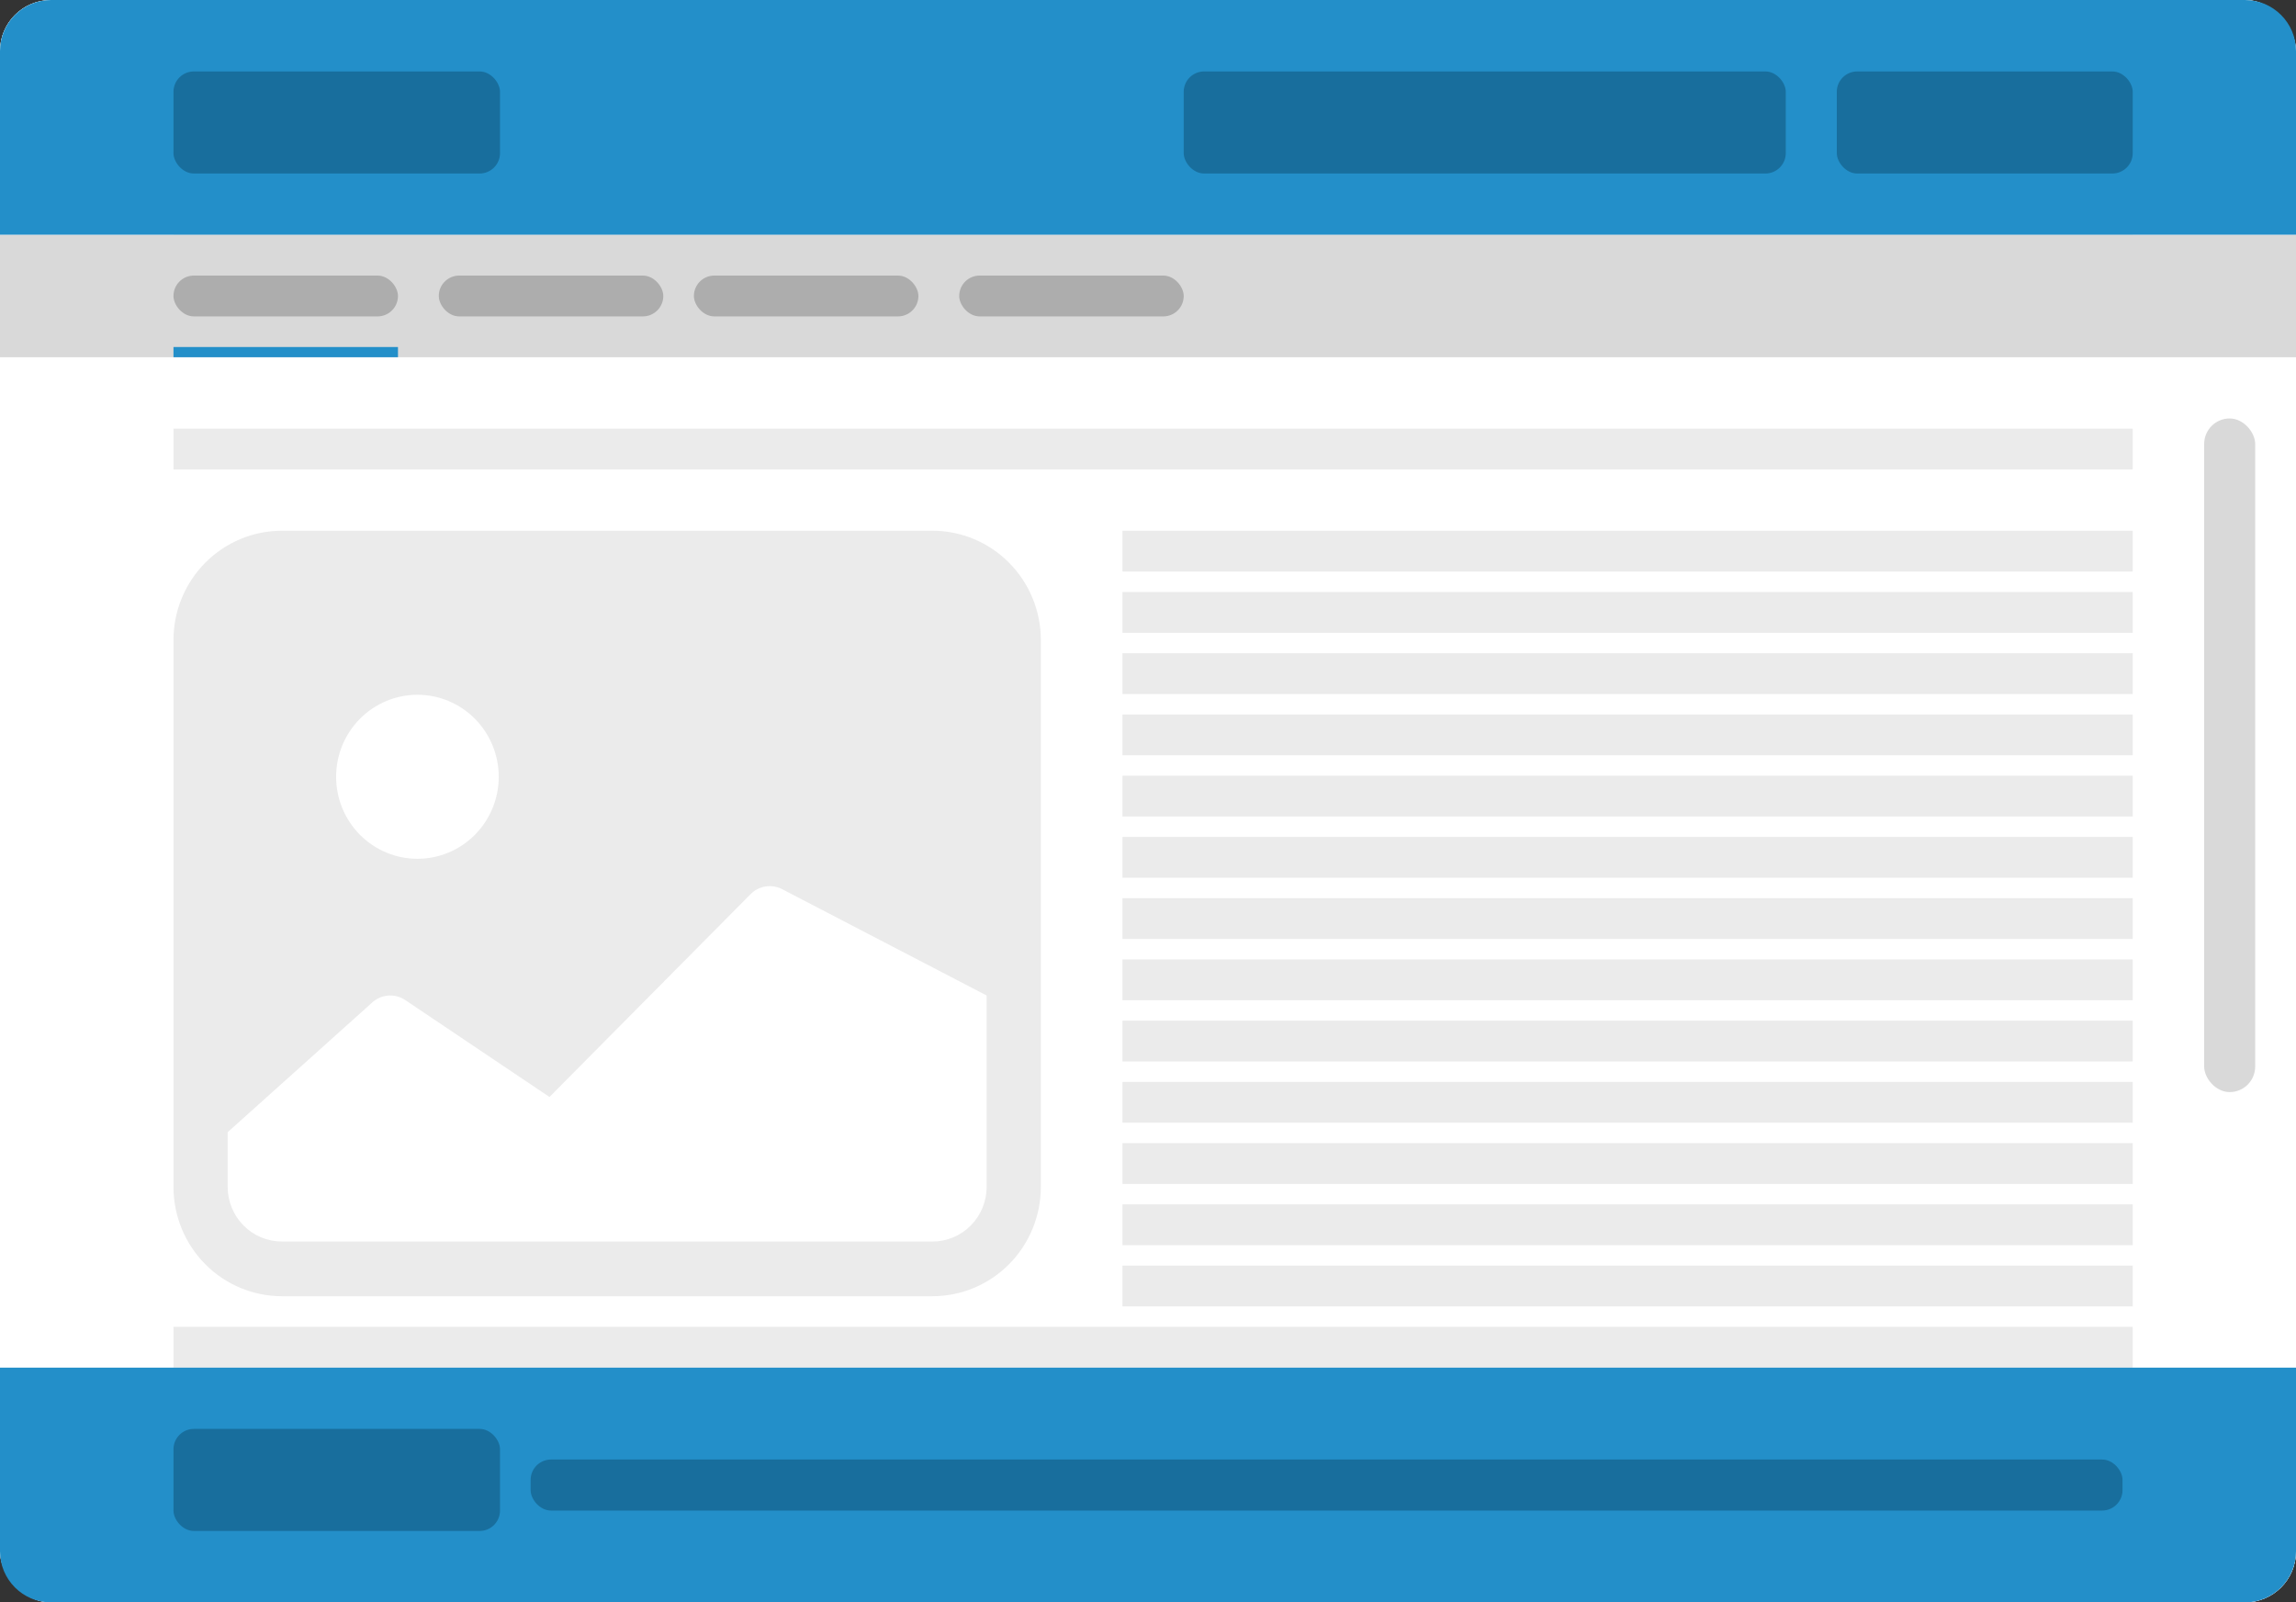 <svg width="225" height="157" viewBox="0 0 225 157" fill="none" xmlns="http://www.w3.org/2000/svg">
<rect x="0" y="0" width="225" height="157" fill="#333333" stroke="none"/>
<rect width="225" height="157" rx="5" fill="white"/>
<rect x="0.5" y="0.5" width="224" height="156" rx="4.5" stroke="black" stroke-opacity="0.1"/>
<rect width="225" height="157" rx="5" fill="white"/>
<rect x="17" y="7" width="192" height="4" fill="#EBEBEB">
                                    <animate attributeName="y" values="7;0;7" begin="0s" dur="2.5s" repeatCount="indefinite" calcMode="linear" keyTimes="0;0.5;1"/></rect>
<rect x="17" y="13" width="192" height="4" fill="#EBEBEB">
                                    <animate attributeName="y" values="13;6;13" begin="0s" dur="2.5s" repeatCount="indefinite" calcMode="linear" keyTimes="0;0.5;1"/></rect>
<rect x="17" y="19" width="192" height="4" fill="#EBEBEB">
                                    <animate attributeName="y" values="19;12;19" begin="0s" dur="2.5s" repeatCount="indefinite" calcMode="linear" keyTimes="0;0.5;1"/></rect>
<rect x="17" y="25" width="192" height="4" fill="#EBEBEB">
                                    <animate attributeName="y" values="25;18;25" begin="0s" dur="2.5s" repeatCount="indefinite" calcMode="linear" keyTimes="0;0.5;1"/></rect>
<rect x="17" y="42" width="192" height="4" fill="#EBEBEB">
                                    <animate attributeName="y" values="42;35;42" begin="0s" dur="2.5s" repeatCount="indefinite" calcMode="linear" keyTimes="0;0.5;1"/></rect>
<rect x="110" y="52" width="99" height="4" fill="#EBEBEB">
                                    <animate attributeName="y" values="52;45;52" begin="0s" dur="2.5s" repeatCount="indefinite" calcMode="linear" keyTimes="0;0.5;1"/></rect>
<rect x="110" y="88" width="99" height="4" fill="#EBEBEB">
                                    <animate attributeName="y" values="88;81;88" begin="0s" dur="2.5s" repeatCount="indefinite" calcMode="linear" keyTimes="0;0.5;1"/></rect>
<rect x="110" y="118" width="99" height="4" fill="#EBEBEB">
                                    <animate attributeName="y" values="118;111;118" begin="0s" dur="2.5s" repeatCount="indefinite" calcMode="linear" keyTimes="0;0.5;1"/></rect>
<rect x="110" y="58" width="99" height="4" fill="#EBEBEB">
                                    <animate attributeName="y" values="58;51;58" begin="0s" dur="2.5s" repeatCount="indefinite" calcMode="linear" keyTimes="0;0.5;1"/></rect>
<rect x="110" y="94" width="99" height="4" fill="#EBEBEB">
                                    <animate attributeName="y" values="94;87;94" begin="0s" dur="2.5s" repeatCount="indefinite" calcMode="linear" keyTimes="0;0.5;1"/></rect>
<rect x="110" y="124" width="99" height="4" fill="#EBEBEB">
                                    <animate attributeName="y" values="124;117;124" begin="0s" dur="2.5s" repeatCount="indefinite" calcMode="linear" keyTimes="0;0.5;1"/></rect>
<rect x="110" y="64" width="99" height="4" fill="#EBEBEB">
                                    <animate attributeName="y" values="64;57;64" begin="0s" dur="2.5s" repeatCount="indefinite" calcMode="linear" keyTimes="0;0.5;1"/></rect>
<rect x="110" y="100" width="99" height="4" fill="#EBEBEB">
                                    <animate attributeName="y" values="100;93;100" begin="0s" dur="2.5s" repeatCount="indefinite" calcMode="linear" keyTimes="0;0.5;1"/></rect>
<rect x="110" y="70" width="99" height="4" fill="#EBEBEB">
                                    <animate attributeName="y" values="70;63;70" begin="0s" dur="2.5s" repeatCount="indefinite" calcMode="linear" keyTimes="0;0.5;1"/></rect>
<rect x="110" y="106" width="99" height="4" fill="#EBEBEB">
                                    <animate attributeName="y" values="106;99;106" begin="0s" dur="2.5s" repeatCount="indefinite" calcMode="linear" keyTimes="0;0.5;1"/></rect>
<rect x="110" y="76" width="99" height="4" fill="#EBEBEB">
                                    <animate attributeName="y" values="76;69;76" begin="0s" dur="2.5s" repeatCount="indefinite" calcMode="linear" keyTimes="0;0.5;1"/></rect>
<rect x="110" y="82" width="99" height="4" fill="#EBEBEB">
                                    <animate attributeName="y" values="82;75;82" begin="0s" dur="2.5s" repeatCount="indefinite" calcMode="linear" keyTimes="0;0.5;1"/></rect>
<rect x="110" y="112" width="99" height="4" fill="#EBEBEB">
                                    <animate attributeName="y" values="112;105;112" begin="0s" dur="2.5s" repeatCount="indefinite" calcMode="linear" keyTimes="0;0.5;1"/></rect>
<path d="M17 62.714C17 59.873 18.119 57.148 20.112 55.138C22.105 53.129 24.807 52 27.625 52L91.375 52C94.193 52 96.895 53.129 98.888 55.138C100.881 57.148 102 59.873 102 62.714L102 116.286C102 119.127 100.881 121.853 98.888 123.862C96.895 125.871 94.193 127 91.375 127L27.625 127C24.807 127 22.105 125.871 20.112 123.862C18.119 121.853 17 119.127 17 116.286L17 62.714ZM22.312 110.929L22.312 116.286C22.312 117.707 22.872 119.069 23.869 120.074C24.865 121.078 26.216 121.643 27.625 121.643L91.375 121.643C92.784 121.643 94.135 121.078 95.132 120.074C96.128 119.069 96.688 117.707 96.688 116.286L96.688 97.536L76.622 87.105C76.124 86.854 75.56 86.766 75.01 86.856C74.46 86.945 73.951 87.207 73.557 87.604L53.847 107.479L39.716 97.986C39.206 97.643 38.594 97.489 37.984 97.55C37.374 97.61 36.804 97.882 36.369 98.318L22.312 110.929ZM48.875 76.107C48.875 73.976 48.035 71.932 46.541 70.425C45.047 68.918 43.02 68.071 40.906 68.071C38.793 68.071 36.766 68.918 35.272 70.425C33.777 71.932 32.938 73.976 32.938 76.107C32.938 78.238 33.777 80.282 35.272 81.789C36.766 83.296 38.793 84.143 40.906 84.143C43.02 84.143 45.047 83.296 46.541 81.789C48.035 80.282 48.875 78.238 48.875 76.107Z" fill="#EBEBEB">
                                    <animate attributeName="d" values="M17 62.714C17 59.873 18.119 57.148 20.112 55.138C22.105 53.129 24.807 52 27.625 52L91.375 52C94.193 52 96.895 53.129 98.888 55.138C100.881 57.148 102 59.873 102 62.714L102 116.286C102 119.127 100.881 121.853 98.888 123.862C96.895 125.871 94.193 127 91.375 127L27.625 127C24.807 127 22.105 125.871 20.112 123.862C18.119 121.853 17 119.127 17 116.286L17 62.714ZM22.312 110.929L22.312 116.286C22.312 117.707 22.872 119.069 23.869 120.074C24.865 121.078 26.216 121.643 27.625 121.643L91.375 121.643C92.784 121.643 94.135 121.078 95.132 120.074C96.128 119.069 96.688 117.707 96.688 116.286L96.688 97.536L76.622 87.105C76.124 86.854 75.56 86.766 75.01 86.856C74.46 86.945 73.951 87.207 73.557 87.604L53.847 107.479L39.716 97.986C39.206 97.643 38.594 97.489 37.984 97.55C37.374 97.61 36.804 97.882 36.369 98.318L22.312 110.929ZM48.875 76.107C48.875 73.976 48.035 71.932 46.541 70.425C45.047 68.918 43.02 68.071 40.906 68.071C38.793 68.071 36.766 68.918 35.272 70.425C33.777 71.932 32.938 73.976 32.938 76.107C32.938 78.238 33.777 80.282 35.272 81.789C36.766 83.296 38.793 84.143 40.906 84.143C43.02 84.143 45.047 83.296 46.541 81.789C48.035 80.282 48.875 78.238 48.875 76.107Z;M17 55.714C17 52.873 18.119 50.148 20.112 48.138C22.105 46.129 24.807 45 27.625 45L91.375 45C94.193 45 96.895 46.129 98.888 48.138C100.881 50.148 102 52.873 102 55.714L102 109.286C102 112.127 100.881 114.853 98.888 116.862C96.895 118.871 94.193 120 91.375 120L27.625 120C24.807 120 22.105 118.871 20.112 116.862C18.119 114.853 17 112.127 17 109.286L17 55.714ZM22.312 103.929L22.312 109.286C22.312 110.707 22.872 112.069 23.869 113.074C24.865 114.078 26.216 114.643 27.625 114.643L91.375 114.643C92.784 114.643 94.135 114.078 95.132 113.074C96.128 112.069 96.688 110.707 96.688 109.286L96.688 90.536L76.622 80.105C76.124 79.854 75.56 79.766 75.01 79.856C74.46 79.945 73.951 80.207 73.557 80.604L53.847 100.479L39.716 90.986C39.206 90.643 38.594 90.489 37.984 90.55C37.374 90.61 36.804 90.882 36.369 91.318L22.312 103.929ZM48.875 69.107C48.875 66.976 48.035 64.932 46.541 63.425C45.047 61.918 43.02 61.071 40.906 61.071C38.793 61.071 36.766 61.918 35.272 63.425C33.777 64.932 32.938 66.976 32.938 69.107C32.938 71.238 33.777 73.282 35.272 74.789C36.766 76.296 38.793 77.143 40.906 77.143C43.02 77.143 45.047 76.296 46.541 74.789C48.035 73.282 48.875 71.238 48.875 69.107Z;M17 62.714C17 59.873 18.119 57.148 20.112 55.138C22.105 53.129 24.807 52 27.625 52L91.375 52C94.193 52 96.895 53.129 98.888 55.138C100.881 57.148 102 59.873 102 62.714L102 116.286C102 119.127 100.881 121.853 98.888 123.862C96.895 125.871 94.193 127 91.375 127L27.625 127C24.807 127 22.105 125.871 20.112 123.862C18.119 121.853 17 119.127 17 116.286L17 62.714ZM22.312 110.929L22.312 116.286C22.312 117.707 22.872 119.069 23.869 120.074C24.865 121.078 26.216 121.643 27.625 121.643L91.375 121.643C92.784 121.643 94.135 121.078 95.132 120.074C96.128 119.069 96.688 117.707 96.688 116.286L96.688 97.536L76.622 87.105C76.124 86.854 75.56 86.766 75.01 86.856C74.46 86.945 73.951 87.207 73.557 87.604L53.847 107.479L39.716 97.986C39.206 97.643 38.594 97.489 37.984 97.55C37.374 97.61 36.804 97.882 36.369 98.318L22.312 110.929ZM48.875 76.107C48.875 73.976 48.035 71.932 46.541 70.425C45.047 68.918 43.02 68.071 40.906 68.071C38.793 68.071 36.766 68.918 35.272 70.425C33.777 71.932 32.938 73.976 32.938 76.107C32.938 78.238 33.777 80.282 35.272 81.789C36.766 83.296 38.793 84.143 40.906 84.143C43.02 84.143 45.047 83.296 46.541 81.789C48.035 80.282 48.875 78.238 48.875 76.107Z" begin="0s" dur="2.5s" repeatCount="indefinite" calcMode="linear" keyTimes="0;0.5;1"/></path>
<rect x="17" y="130" width="192" height="4" fill="#EBEBEB">
                                    <animate attributeName="y" values="130;123;130" begin="0s" dur="2.5s" repeatCount="indefinite" calcMode="linear" keyTimes="0;0.5;1"/></rect>
<rect y="23" width="225" height="12" fill="#D9D9D9"/>
<path d="M0 5C0 2.239 2.239 0 5 0H220C222.761 0 225 2.239 225 5V23H0V5Z" fill="#238FC9"/>
<rect x="17" y="7" width="32" height="10" rx="2" fill="#186E9D"/>
<rect x="180" y="7" width="29" height="10" rx="2" fill="#186E9D"/>
<rect x="116" y="7" width="59" height="10" rx="2" fill="#186E9D"/>
<rect x="17" y="34" width="22" height="1" fill="#238FC9"/>
<rect x="17" y="27" width="22" height="4" rx="2" fill="#ADADAD"/>
<rect x="43" y="27" width="22" height="4" rx="2" fill="#ADADAD"/>
<rect x="68" y="27" width="22" height="4" rx="2" fill="#ADADAD"/>
<rect x="94" y="27" width="22" height="4" rx="2" fill="#ADADAD"/>
<rect x="216" y="41" width="5" height="66" rx="2.5" fill="#D9D9D9">
                                    <animate attributeName="y" values="41;60;41" begin="0s" dur="2.5s" repeatCount="indefinite" calcMode="linear" keyTimes="0;0.5;1"/></rect>
<path d="M0 134H225V152C225 154.761 222.761 157 220 157H5C2.239 157 0 154.761 0 152V134Z" fill="#238FC9"/>
<rect x="17" y="140" width="32" height="10" rx="2" fill="#186E9D"/>
<rect x="52" y="143" width="156" height="5" rx="2" fill="#186E9D"/>
</svg>